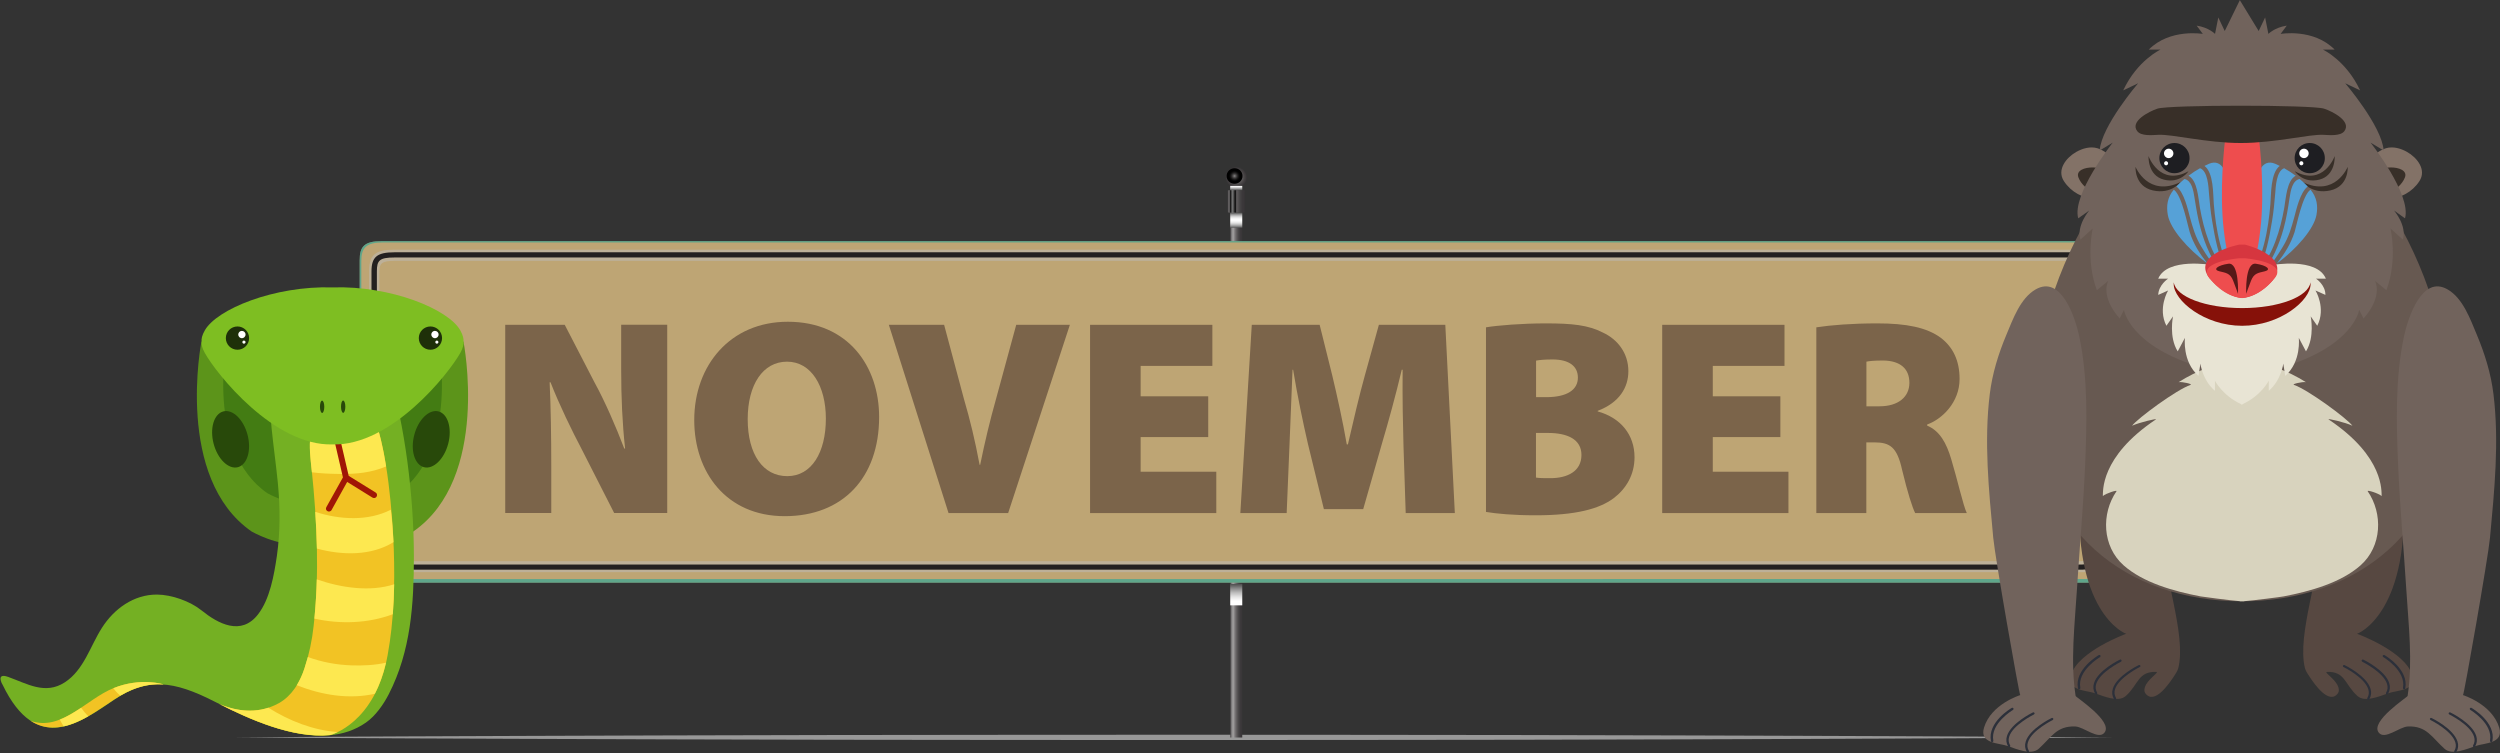 <svg width="478" height="144" viewBox="0 0 478 144" fill="none" xmlns="http://www.w3.org/2000/svg">
<rect x="0" y="0" width="478" height="144" fill="#333333" stroke="none"/>
<path d="M44.999 140.996C44.999 140.996 46.397 140.978 49.025 140.96C51.672 140.941 55.514 140.923 60.422 140.886C70.239 140.831 84.265 140.757 101.085 140.702C109.504 140.665 118.622 140.629 128.254 140.61C137.886 140.592 148.07 140.555 158.585 140.537C169.1 140.518 179.964 140.5 191.012 140.5C202.06 140.5 213.273 140.481 224.487 140.481C235.7 140.481 246.932 140.5 257.98 140.5C269.009 140.5 279.892 140.537 290.406 140.537C300.921 140.555 311.087 140.573 320.737 140.61C330.37 140.629 339.488 140.665 347.907 140.702C364.745 140.757 378.753 140.831 388.587 140.886C393.496 140.923 397.337 140.941 399.966 140.96C402.595 140.978 403.992 140.996 403.992 140.996C403.992 140.996 402.595 140.996 399.966 141.015C397.337 141.033 393.496 141.052 388.587 141.088C378.753 141.144 364.745 141.217 347.907 141.272C339.488 141.309 330.37 141.346 320.737 141.364C311.087 141.383 300.921 141.42 290.406 141.438C279.892 141.456 269.027 141.475 257.98 141.475C246.932 141.475 235.7 141.493 224.487 141.493C213.273 141.493 202.06 141.475 191.012 141.475C179.982 141.475 169.1 141.438 158.585 141.438C148.07 141.42 137.886 141.401 128.254 141.364C118.603 141.346 109.504 141.309 101.085 141.272C84.265 141.217 70.239 141.144 60.422 141.088C55.514 141.052 51.672 141.033 49.025 141.015C46.397 140.996 44.999 140.996 44.999 140.996Z" fill="#989898"/>
<path d="M237.52 35.362H235.222V141.015H237.52V35.362Z" fill="url(#paint0_linear_175_9987)"/>
<path d="M237.832 40.641C237.152 40.641 234.946 40.641 234.891 40.641C234.836 40.641 234.726 40.623 234.726 40.439C234.726 39.611 234.726 36.595 234.726 36.521C234.726 36.448 234.744 36.374 234.891 36.374C235.02 36.374 237.262 36.374 237.851 36.374C238.016 36.374 238.016 36.484 238.016 36.576C238.016 36.65 238.016 39.611 238.016 40.457C238.016 40.568 237.979 40.641 237.832 40.641Z" fill="url(#paint1_linear_175_9987)"/>
<path d="M238.365 33.891C238.365 34.976 237.465 35.84 236.362 35.84C235.259 35.84 234.358 34.976 234.358 33.891C234.358 32.805 235.259 31.941 236.362 31.941C237.465 31.941 238.365 32.824 238.365 33.891Z" fill="url(#paint2_radial_175_9987)"/>
<path opacity="0.3" d="M236.362 31.941C236.325 31.941 236.288 31.941 236.233 31.941C237.152 32.014 237.869 32.75 237.869 33.651C237.869 34.59 237.079 35.362 236.123 35.362C235.204 35.362 234.45 34.663 234.376 33.762C234.376 33.799 234.376 33.836 234.376 33.872C234.376 34.958 235.277 35.822 236.38 35.822C237.483 35.822 238.384 34.958 238.384 33.872C238.365 32.824 237.465 31.941 236.362 31.941Z" fill="url(#paint3_radial_175_9987)"/>
<path d="M237.575 33.651C237.575 34.479 236.895 35.141 236.049 35.141C235.204 35.141 234.523 34.479 234.523 33.651C234.523 32.824 235.204 32.162 236.049 32.162C236.895 32.162 237.575 32.824 237.575 33.651Z" fill="url(#paint4_radial_175_9987)"/>
<path d="M237.52 40.641H235.222V43.547H237.52V40.641Z" fill="url(#paint5_linear_175_9987)"/>
<path d="M237.52 111.659H235.222V115.742H237.52V111.659Z" fill="url(#paint6_linear_175_9987)"/>
<path d="M237.52 35.546H235.222V36.374H237.52V35.546Z" fill="url(#paint7_linear_175_9987)"/>
<path opacity="0.8" d="M236.362 36.374H235.112V40.641H236.362V36.374Z" fill="url(#paint8_linear_175_9987)"/>
<path d="M68.768 106.932C68.768 105.497 68.768 52.1 68.768 49.783C68.768 47.152 69.614 46.104 73.014 46.104C76.011 46.104 398.422 46.104 400.279 46.104C402.135 46.104 403.9 46.453 403.9 49.838C403.9 53.222 403.9 103.878 403.9 107.502C403.9 111.125 400.812 111.401 399.268 111.401C397.724 111.401 76.029 111.401 72.647 111.401C69.264 111.401 68.768 108.366 68.768 106.932Z" fill="#BEA574"/>
<path opacity="0.5" d="M403.9 107.502C403.9 103.878 403.9 53.222 403.9 49.838C403.9 46.453 402.135 46.104 400.279 46.104C398.422 46.104 76.011 46.104 73.014 46.104C69.614 46.104 68.768 47.152 68.768 49.783C68.768 52.1 68.768 105.497 68.768 106.932C68.768 108.366 69.283 111.401 72.647 111.401C76.029 111.401 397.724 111.401 399.268 111.401C400.83 111.401 403.9 111.107 403.9 107.502ZM72.886 110.721C69.577 110.721 69.081 107.704 69.081 106.288C69.081 104.872 69.081 52.321 69.081 50.022C69.081 47.41 69.926 46.361 73.254 46.361C76.195 46.361 398.128 46.361 399.948 46.361C401.768 46.361 403.496 46.711 403.496 50.059C403.496 53.406 403.496 103.253 403.496 106.84C403.496 110.426 400.481 110.702 398.955 110.702C397.448 110.721 76.195 110.721 72.886 110.721Z" fill="#00A9A2"/>
<path opacity="0.5" d="M70.588 104.964V51.696C70.588 48.753 71.783 47.741 75.331 47.741H398.091C400.15 47.741 402.007 48.054 402.007 51.733V105.387C402.007 106.766 401.657 107.778 400.94 108.459C399.948 109.415 398.532 109.415 397.613 109.397H397.448H75C70.588 109.415 70.588 106.067 70.588 104.964ZM400.077 52.248C400.077 49.875 399.433 49.875 397.852 49.875H75.57C72.831 49.875 72.537 50.353 72.537 52.211V104.467C72.537 106.27 72.978 107.3 75.239 107.3H397.393C398.165 107.3 399.01 107.3 399.525 106.821C399.893 106.454 400.077 105.81 400.077 104.89V52.248Z" fill="#BCBCBC"/>
<path d="M71.029 104.798V51.88C71.029 49.121 72.095 48.238 75.423 48.238H397.981C399.58 48.238 401.547 48.238 401.547 51.916V105.221C401.547 106.527 401.235 107.447 400.591 108.072C399.69 108.937 398.422 108.937 397.503 108.918H397.337H75.11C71.452 108.937 71.029 106.582 71.029 104.798ZM400.536 51.916C400.536 49.231 399.58 49.231 397.981 49.231H75.441C72.5 49.231 72.059 49.82 72.059 51.88V104.798C72.059 106.693 72.573 107.943 75.11 107.943H397.521C398.312 107.943 399.286 107.943 399.893 107.373C400.334 106.95 400.554 106.233 400.554 105.221V51.916H400.536Z" fill="#232020"/>
<path d="M96.599 98.103V62.106H107.978L113.695 73.161C115.662 76.748 117.758 81.548 119.357 85.76H119.522C118.989 80.996 118.769 75.993 118.769 70.586V62.088H127.574V98.084H117.427L111.342 86.128C109.32 82.284 106.967 77.465 105.257 73.087H105.092C105.313 77.943 105.404 83.388 105.404 89.219V98.084H96.599V98.103Z" fill="#7B644A"/>
<path d="M168.089 79.727C168.089 91.315 161.159 98.691 150.037 98.691C138.879 98.691 132.739 90.304 132.739 80.316C132.739 69.85 139.633 61.518 150.625 61.518C162.225 61.518 168.089 70.107 168.089 79.727ZM142.96 80.15C142.96 86.882 145.901 91.039 150.534 91.039C155.184 91.039 157.905 86.496 157.905 80.04C157.905 73.841 155.129 69.151 150.478 69.151C145.883 69.151 142.96 73.529 142.96 80.15Z" fill="#7B644A"/>
<path d="M181.361 98.102L169.946 62.106H180.516L184.302 76.269C185.479 80.279 186.435 84.234 187.299 88.869H187.409C188.31 84.436 189.321 80.26 190.405 76.416L194.302 62.106H204.56L192.758 98.102H181.361Z" fill="#7B644A"/>
<path d="M231.012 83.571H218.089V90.193H232.556V98.102H208.42V62.106H231.803V69.96H218.089V75.772H231.012V83.571Z" fill="#7B644A"/>
<path d="M268.347 85.227C268.237 81.107 268.127 76.306 268.182 70.696H268.016C266.895 75.46 265.406 80.849 264.23 84.804L260.645 97.348H253.127L250.075 84.859C249.174 80.959 248.053 75.625 247.244 70.696H247.134C246.913 75.772 246.711 81.107 246.546 85.227L246.012 98.102H237.152L239.34 62.106H252.318L254.726 71.781C255.682 75.791 256.748 80.591 257.502 84.969H257.722C258.733 80.591 259.91 75.515 260.976 71.726L263.641 62.106H276.344L278.164 98.102H268.77L268.347 85.227Z" fill="#7B644A"/>
<path d="M284.12 62.584C286.307 62.216 291.05 61.83 295.498 61.83C300.627 61.83 303.66 62.143 306.491 63.596C309.267 64.883 311.344 67.495 311.344 70.972C311.344 74.025 309.69 76.95 305.48 78.55V78.66C309.91 79.893 312.521 83.148 312.521 87.416C312.521 90.782 310.921 93.449 308.513 95.27C305.792 97.293 301.307 98.525 293.623 98.525C289.248 98.525 286.105 98.213 284.12 97.882V62.584ZM293.678 75.938H295.609C299.708 75.938 301.693 74.485 301.693 72.204C301.693 70.07 300.094 68.728 296.84 68.728C295.241 68.728 294.322 68.838 293.697 68.948V75.938H293.678ZM293.678 91.315C294.377 91.425 295.222 91.425 296.454 91.425C299.653 91.425 302.373 90.138 302.373 86.993C302.373 83.939 299.598 82.78 295.976 82.78H293.678V91.315Z" fill="#7B644A"/>
<path d="M340.407 83.571H327.484V90.193H341.951V98.102H317.815V62.106H341.197V69.96H327.484V75.772H340.407V83.571Z" fill="#7B644A"/>
<path d="M347.3 62.584C350.021 62.161 354.139 61.83 358.936 61.83C364.433 61.83 368.385 62.584 371.106 64.608C373.403 66.373 374.672 68.93 374.672 72.462C374.672 76.95 371.308 80.15 368.477 81.162V81.382C370.885 82.394 372.153 84.693 373.073 87.784C374.194 91.462 375.37 96.704 376.051 98.102H366.179C365.646 97.035 364.745 94.258 363.679 89.825C362.723 85.503 361.381 84.583 358.385 84.583H356.841V98.102H347.282V62.584H347.3ZM356.859 77.685H359.359C362.981 77.685 365.076 75.864 365.076 73.197C365.076 70.475 363.311 68.985 360.113 68.93C358.293 68.93 357.337 69.04 356.859 69.151V77.685Z" fill="#7B644A"/>
<path d="M406.18 35.73C406.988 32.805 403.459 29.053 400.996 28.336C399.654 27.949 398.183 28.372 397.007 29.035C395.04 30.138 393.22 32.474 394.617 34.626C395.977 36.723 398.293 37.974 400.775 38.047C402.356 38.103 404.966 38.047 405.885 36.484C405.996 36.227 406.106 35.987 406.18 35.73Z" fill="#837267"/>
<path d="M405.021 37.459C406.161 36.337 404.525 33.707 402.999 32.732C402.172 32.199 401.088 32.015 400.15 32.015C398.588 31.996 396.878 32.585 397.393 33.928C397.889 35.233 399.194 36.411 400.867 37.091C401.933 37.533 403.716 38.176 404.654 37.698C404.801 37.625 404.911 37.551 405.021 37.459Z" fill="#382F28"/>
<path d="M451.033 35.73C450.224 32.805 453.772 29.053 456.217 28.336C457.559 27.949 459.029 28.372 460.206 29.035C462.173 30.138 463.993 32.474 462.595 34.626C461.235 36.723 458.919 37.974 456.437 38.047C454.856 38.103 452.246 38.047 451.327 36.484C451.198 36.227 451.106 35.987 451.033 35.73Z" fill="#837267"/>
<path d="M452.191 37.459C451.051 36.337 452.687 33.707 454.213 32.732C455.04 32.199 456.125 32.015 457.062 32.015C458.625 31.996 460.334 32.585 459.82 33.928C459.323 35.233 458 36.411 456.327 37.091C455.261 37.533 453.478 38.176 452.54 37.698C452.393 37.625 452.283 37.551 452.191 37.459Z" fill="#382F28"/>
<path d="M443.441 102.756C442.945 94.883 442.228 87.029 441.878 79.157C441.511 70.953 441.253 62.161 443.018 54.087C443.735 50.794 446.382 42.388 451.327 45.239C454.268 46.931 455.665 50.941 456.915 53.903C458.441 57.544 459.617 61.315 460.095 65.251C461.217 74.393 458.772 83.571 459.434 92.713C461.198 117.048 450.831 121.223 450.647 121.168C450.647 121.168 459.838 124.516 461.198 129.04C462.118 132.094 458.331 131.965 456.731 132.517C454.967 133.124 452.173 134.356 450.739 133.069C448.257 130.825 448.423 128.323 444.856 128.47C444.599 128.489 445.169 129.004 445.187 129.004C445.647 129.445 446.125 129.868 446.529 130.383C446.952 130.898 447.467 131.928 447.007 132.554C445.297 134.89 442.411 130.641 441.603 129.408C441.272 128.893 440.849 128.323 440.702 127.734C439.103 121.242 443.864 109.341 443.441 102.756Z" fill="#574841"/>
<path d="M452.871 133.786C452.926 133.786 453 133.731 453.018 133.675C453.386 133.05 453.459 132.369 453.239 131.671C452.485 129.224 448.441 127.238 448.276 127.164C448.165 127.109 448.037 127.164 447.981 127.256C447.926 127.366 447.981 127.495 448.073 127.532C448.11 127.55 452.117 129.518 452.816 131.781C453 132.369 452.945 132.921 452.632 133.455C452.577 133.565 452.614 133.694 452.706 133.749C452.779 133.786 452.816 133.804 452.871 133.786Z" fill="#2C303A"/>
<path d="M456.456 132.738C456.511 132.719 456.584 132.682 456.603 132.627C456.97 132.002 457.044 131.321 456.823 130.622C456.07 128.176 452.026 126.189 451.86 126.116C451.75 126.061 451.621 126.116 451.566 126.226C451.511 126.337 451.566 126.465 451.658 126.521C451.695 126.539 455.702 128.507 456.401 130.769C456.584 131.358 456.529 131.91 456.217 132.443C456.162 132.535 456.198 132.682 456.29 132.738C456.364 132.738 456.401 132.738 456.456 132.738Z" fill="#2C303A"/>
<path d="M459.673 131.781C459.783 131.781 459.875 131.708 459.893 131.597C460.573 127.992 456.106 125.362 455.904 125.252C455.794 125.196 455.665 125.233 455.592 125.325C455.537 125.435 455.573 125.564 455.684 125.638C455.72 125.656 460.077 128.231 459.452 131.524C459.434 131.652 459.507 131.763 459.636 131.781C459.654 131.763 459.673 131.781 459.673 131.781Z" fill="#2C303A"/>
<path d="M413.753 102.756C414.249 94.883 414.966 87.029 415.316 79.157C415.665 70.953 415.922 62.161 414.176 54.087C413.459 50.794 410.812 42.388 405.867 45.239C402.926 46.931 401.529 50.941 400.279 53.903C398.753 57.544 397.576 61.315 397.099 65.251C395.977 74.393 398.422 83.571 397.76 92.713C395.996 117.048 406.363 121.223 406.547 121.168C406.547 121.168 397.356 124.516 395.996 129.04C395.076 132.094 398.863 131.965 400.463 132.517C402.227 133.124 405.021 134.356 406.455 133.069C408.937 130.825 408.772 128.323 412.338 128.47C412.595 128.489 412.025 129.004 412.007 129.004C411.547 129.445 411.069 129.868 410.665 130.383C410.242 130.898 409.727 131.928 410.187 132.554C411.897 134.89 414.783 130.641 415.591 129.408C415.922 128.893 416.345 128.323 416.492 127.734C418.11 121.242 413.349 109.341 413.753 102.756Z" fill="#574841"/>
<path d="M404.341 133.786C404.286 133.786 404.213 133.731 404.194 133.675C403.827 133.05 403.753 132.369 403.974 131.671C404.727 129.224 408.771 127.238 408.937 127.164C409.047 127.109 409.176 127.164 409.231 127.256C409.286 127.366 409.231 127.495 409.139 127.532C409.102 127.55 405.095 129.518 404.396 131.781C404.213 132.369 404.268 132.921 404.58 133.455C404.635 133.565 404.599 133.694 404.507 133.749C404.433 133.786 404.378 133.804 404.341 133.786Z" fill="#2C303A"/>
<path d="M400.738 132.738C400.683 132.719 400.61 132.682 400.591 132.627C400.224 132.002 400.15 131.321 400.371 130.622C401.124 128.176 405.168 126.189 405.334 126.116C405.444 126.061 405.573 126.116 405.628 126.226C405.683 126.337 405.628 126.465 405.536 126.521C405.499 126.539 401.492 128.507 400.793 130.769C400.61 131.358 400.665 131.91 400.977 132.443C401.032 132.535 400.996 132.682 400.904 132.738C400.849 132.738 400.793 132.738 400.738 132.738Z" fill="#2C303A"/>
<path d="M397.521 131.781C397.411 131.781 397.319 131.708 397.301 131.597C396.621 127.992 401.106 125.362 401.29 125.252C401.4 125.196 401.529 125.233 401.602 125.325C401.657 125.435 401.621 125.564 401.529 125.638C401.492 125.656 397.135 128.231 397.76 131.524C397.779 131.652 397.705 131.763 397.576 131.781C397.558 131.763 397.54 131.781 397.521 131.781Z" fill="#2C303A"/>
<path d="M468.276 76.968C468.276 101.376 450.518 114.969 428.606 114.969C406.694 114.969 388.937 101.376 388.937 76.968C388.937 52.56 406.694 20.242 428.606 20.242C450.5 20.242 468.276 52.56 468.276 76.968Z" fill="#675951"/>
<path d="M455.371 94.846C455.298 94.074 455.996 87.397 445.242 80.205C444.801 79.911 448.441 80.757 449.783 81.401C448.753 80.003 441.253 74.485 438.588 73.583C438.147 73.436 440.187 72.958 440.886 73.068C437.356 70.843 433.349 69.335 429.103 68.948C429.103 68.912 429.103 68.893 429.103 68.893C428.974 68.893 428.845 68.912 428.716 68.93C428.588 68.912 428.459 68.912 428.331 68.893C428.331 68.893 428.331 68.912 428.331 68.948C424.066 69.316 420.077 70.824 416.547 73.068C417.264 72.958 419.286 73.436 418.845 73.583C416.18 74.485 408.68 80.003 407.65 81.401C408.992 80.775 412.65 79.911 412.191 80.205C401.437 87.397 402.135 94.092 402.062 94.846C402.668 94.313 404.893 93.614 404.672 93.927C401.731 98.213 401.933 104.448 406.032 108.09C409.764 111.401 415.573 113.038 420.757 114.031C421.272 114.123 426.327 114.785 428.294 114.951C428.294 114.969 428.294 114.969 428.294 114.969C428.294 114.987 428.441 114.987 428.68 114.969C428.919 114.987 429.066 114.987 429.066 114.969V114.951C431.033 114.785 436.106 114.141 436.621 114.031C441.805 113.038 447.614 111.401 451.345 108.09C455.445 104.448 455.647 98.213 452.706 93.927C452.54 93.614 454.765 94.313 455.371 94.846Z" fill="#D8D3BE"/>
<path d="M396.86 133.069C395.83 126.502 396.694 119.439 397.099 112.854C397.595 104.982 398.312 97.128 398.661 89.255C399.01 81.052 399.268 72.259 397.521 64.185C396.804 60.892 394.157 52.486 389.212 55.337C386.271 57.029 384.874 61.039 383.624 64.001C382.098 67.643 380.922 71.432 380.444 75.35C379.323 84.491 380.26 93.688 381.106 102.811C381.455 106.6 386.087 132.958 386.271 132.903C386.271 132.903 380.683 134.614 379.341 139.139C378.422 142.192 382.209 142.063 383.808 142.615C385.573 143.222 388.367 144.454 389.801 143.167C392.282 140.923 393.22 138.771 396.786 138.899C398.404 138.955 401.235 141.548 402.374 140.077C404.102 137.943 396.896 133.308 396.86 133.069Z" fill="#71635C"/>
<path d="M387.687 143.902C387.631 143.902 387.576 143.866 387.54 143.792C387.172 143.167 387.098 142.486 387.319 141.787C388.073 139.341 392.117 137.354 392.282 137.281C392.393 137.226 392.521 137.281 392.576 137.373C392.632 137.483 392.576 137.612 392.485 137.667C392.448 137.685 388.44 139.654 387.742 141.916C387.558 142.505 387.613 143.056 387.926 143.571C387.981 143.682 387.944 143.811 387.852 143.866C387.779 143.903 387.742 143.902 387.687 143.902Z" fill="#2C303A"/>
<path d="M384.102 142.836C384.047 142.836 383.973 142.799 383.955 142.725C383.587 142.1 383.514 141.419 383.734 140.72C384.488 138.274 388.532 136.287 388.698 136.214C388.808 136.159 388.937 136.214 388.992 136.306C389.047 136.416 388.992 136.545 388.9 136.6C388.863 136.619 384.856 138.587 384.157 140.849C383.973 141.438 384.029 141.989 384.341 142.523C384.396 142.633 384.359 142.762 384.268 142.817C384.194 142.836 384.157 142.854 384.102 142.836Z" fill="#2C303A"/>
<path d="M380.885 141.879C380.775 141.879 380.683 141.806 380.665 141.695C379.984 138.09 384.451 135.46 384.654 135.35C384.764 135.276 384.893 135.331 384.966 135.423C385.021 135.533 384.985 135.662 384.893 135.736C384.856 135.754 380.499 138.329 381.124 141.622C381.142 141.732 381.069 141.861 380.94 141.879C380.904 141.879 380.885 141.879 380.885 141.879Z" fill="#2C303A"/>
<path d="M460.334 133.069C461.364 126.502 460.5 119.439 460.095 112.854C459.599 104.982 458.882 97.128 458.533 89.255C458.184 81.052 457.926 72.259 459.673 64.185C460.39 60.892 463.037 52.486 467.981 55.337C470.923 57.029 472.32 61.039 473.57 64.001C475.096 67.643 476.272 71.432 476.75 75.35C477.871 84.491 476.934 93.688 476.088 102.811C475.739 106.6 471.107 132.958 470.923 132.903C470.923 132.903 476.493 134.614 477.853 139.139C478.754 142.192 474.985 142.063 473.386 142.615C471.621 143.222 468.827 144.454 467.393 143.167C464.912 140.923 463.974 138.771 460.408 138.899C458.79 138.955 455.959 141.548 454.82 140.077C453.092 137.943 460.298 133.308 460.334 133.069Z" fill="#71635C"/>
<path d="M469.507 143.902C469.562 143.902 469.636 143.866 469.654 143.792C470.022 143.167 470.096 142.486 469.875 141.787C469.121 139.341 465.077 137.354 464.912 137.281C464.801 137.226 464.673 137.281 464.618 137.373C464.562 137.483 464.618 137.612 464.71 137.667C464.746 137.685 468.754 139.654 469.452 141.916C469.636 142.505 469.581 143.056 469.268 143.571C469.213 143.682 469.25 143.811 469.342 143.866C469.415 143.903 469.471 143.902 469.507 143.902Z" fill="#2C303A"/>
<path d="M473.092 142.836C473.147 142.836 473.221 142.799 473.239 142.725C473.607 142.1 473.68 141.419 473.46 140.72C472.706 138.274 468.662 136.287 468.496 136.214C468.386 136.159 468.257 136.214 468.202 136.306C468.147 136.416 468.202 136.545 468.294 136.6C468.331 136.619 472.338 138.587 473.037 140.849C473.221 141.438 473.165 141.989 472.853 142.523C472.798 142.633 472.835 142.762 472.926 142.817C473 142.836 473.055 142.854 473.092 142.836Z" fill="#2C303A"/>
<path d="M476.327 141.879C476.438 141.879 476.529 141.806 476.548 141.695C477.228 138.09 472.743 135.46 472.559 135.35C472.449 135.276 472.32 135.331 472.246 135.423C472.191 135.533 472.228 135.662 472.32 135.736C472.357 135.754 476.713 138.329 476.088 141.622C476.07 141.732 476.143 141.861 476.272 141.879C476.29 141.879 476.309 141.879 476.327 141.879Z" fill="#2C303A"/>
<path d="M453.257 27.269L455.757 28.777C455.426 24.123 448.404 15.92 448.404 15.92L451.254 17.281C448.57 11.542 444.139 9.482 444.139 9.482H446.382C442.338 5.38 436.051 6.484 436.051 6.484L437.228 4.902C434.893 5.252 433.717 6.484 433.717 6.484L433.092 3.339L431.86 5.932L428.257 0.028L425.371 5.932L424.139 3.339L423.514 6.484C423.514 6.484 422.338 5.252 420.003 4.902L421.18 6.484C421.18 6.484 414.893 5.399 410.849 9.482H413.091C413.091 9.482 408.643 11.542 405.959 17.281L408.808 15.92C408.808 15.92 401.786 24.123 401.455 28.777L403.955 27.269C403.955 27.269 396.088 37.22 397.356 41.745L399.452 40.255C399.452 40.255 396.952 43.161 397.779 45.809L400.132 43.676C400.132 43.676 398.735 49.672 400.922 55.485L403.11 53.682C403.11 53.682 401.437 56.515 405.279 60.892L406.106 59.255C406.106 59.255 407.117 66.226 421.161 70.328L428.349 71.009H428.827L436.014 70.328C450.059 66.226 451.07 59.255 451.07 59.255L451.915 60.892C455.757 56.515 454.084 53.682 454.084 53.682L456.272 55.485C458.478 49.654 457.062 43.676 457.062 43.676L459.415 45.809C460.261 43.161 457.743 40.255 457.743 40.255L459.838 41.745C461.107 37.22 453.257 27.269 453.257 27.269Z" fill="#71635C"/>
<path d="M410.794 29.844C410.794 29.844 412.926 35.749 418.459 32.732C418.459 32.732 416.86 35.142 413.753 34.351C410.591 33.56 410.794 29.844 410.794 29.844Z" fill="#382F28"/>
<path d="M408.312 31.904C408.312 31.904 410.72 37.809 416.97 34.792C416.97 34.792 415.169 37.202 411.639 36.411C408.055 35.601 408.312 31.904 408.312 31.904Z" fill="#382F28"/>
<path d="M446.4 29.844C446.4 29.844 444.268 35.749 438.735 32.732C438.735 32.732 440.334 35.142 443.441 34.351C446.621 33.56 446.4 29.844 446.4 29.844Z" fill="#382F28"/>
<path d="M448.882 31.904C448.882 31.904 446.474 37.809 440.224 34.792C440.224 34.792 442.025 37.202 445.555 36.411C449.14 35.601 448.882 31.904 448.882 31.904Z" fill="#382F28"/>
<path d="M442.816 53.278H444.709C442.981 49.158 434.47 50.666 434.47 50.666H422.889C422.889 50.666 414.378 49.176 412.65 53.278H414.544C414.544 53.278 412.724 54.455 412.65 56.386L414.544 55.54C414.544 55.54 412.503 58.925 414.213 62.291L415.481 60.488C415.481 60.488 414.636 64.443 416.382 67.183L417.761 64.59C417.761 64.59 417.209 69.133 420.352 71.874L420.72 69.519C420.72 69.519 421.088 72.683 423.496 74.725V72.793C423.496 72.793 424.93 75.626 428.514 77.281L428.569 77.392C428.588 77.374 428.625 77.355 428.643 77.355C428.68 77.374 428.698 77.374 428.716 77.392L428.772 77.281C432.356 75.626 433.79 72.793 433.79 72.793V74.725C436.18 72.683 436.566 69.519 436.566 69.519L436.934 71.874C440.077 69.115 439.525 64.59 439.525 64.59L440.904 67.183C442.632 64.424 441.805 60.488 441.805 60.488L443.055 62.291C444.783 58.925 442.724 55.54 442.724 55.54L444.617 56.386C444.636 54.455 442.816 53.278 442.816 53.278Z" fill="#E8E4D4"/>
<path d="M428.698 58.906C421.694 58.906 415.996 56.736 415.628 53.977C415.61 54.087 415.61 54.179 415.61 54.289C415.61 57.453 421.474 62.291 428.698 62.291C435.922 62.291 441.786 57.453 441.786 54.289C441.786 54.179 441.787 54.087 441.768 53.977C441.4 56.736 435.683 58.906 428.698 58.906Z" fill="#861109"/>
<path d="M418.643 30.231C418.643 31.831 417.356 33.118 415.757 33.118C414.158 33.118 412.871 31.831 412.871 30.231C412.871 28.63 414.158 27.343 415.757 27.343C417.356 27.343 418.643 28.63 418.643 30.231Z" fill="#1E1E22"/>
<path d="M415.555 29.329C415.555 29.826 415.15 30.231 414.654 30.231C414.158 30.231 413.753 29.826 413.753 29.329C413.753 28.833 414.158 28.428 414.654 28.428C415.15 28.428 415.555 28.833 415.555 29.329Z" fill="white"/>
<path d="M414.544 31.224C414.544 31.445 414.36 31.61 414.158 31.61C413.937 31.61 413.771 31.426 413.771 31.224C413.771 31.003 413.955 30.819 414.158 30.819C414.36 30.819 414.544 31.003 414.544 31.224Z" fill="white"/>
<path d="M444.507 30.231C444.507 31.831 443.22 33.118 441.621 33.118C440.022 33.118 438.735 31.831 438.735 30.231C438.735 28.63 440.022 27.343 441.621 27.343C443.22 27.343 444.507 28.63 444.507 30.231Z" fill="#1E1E22"/>
<path d="M441.419 29.329C441.419 29.826 441.014 30.231 440.518 30.231C440.022 30.231 439.617 29.826 439.617 29.329C439.617 28.833 440.022 28.428 440.518 28.428C441.014 28.428 441.419 28.833 441.419 29.329Z" fill="white"/>
<path d="M440.408 31.224C440.408 31.445 440.224 31.61 440.022 31.61C439.801 31.61 439.636 31.426 439.636 31.224C439.636 31.003 439.82 30.819 440.022 30.819C440.224 30.819 440.408 31.003 440.408 31.224Z" fill="white"/>
<path d="M423.275 38.968C423.661 43.787 424.691 49.783 427.687 53.903C428.11 54.069 428.459 54.161 428.716 54.161L425.665 33.597C425.665 33.597 425.022 30.194 422.356 31.316C422.099 31.426 421.805 31.555 421.492 31.721C423.275 33.045 423.128 37.165 423.275 38.968Z" fill="#56A1D7"/>
<path d="M420.628 39.74C421.364 43.952 422.779 48.661 425.647 52.009C424.176 48.992 423.496 45.516 422.963 42.26C422.669 40.494 422.503 38.765 422.356 36.981C422.264 35.73 422.136 32.696 420.647 32.162C419.948 32.548 419.194 33.045 418.441 33.597C420.169 34.535 420.297 37.827 420.628 39.74Z" fill="#56A1D7"/>
<path d="M418.68 41.414C419.231 43.456 419.764 45.313 420.885 47.153C421.86 48.753 423.165 50.868 424.783 52.322C424.874 52.395 424.985 52.45 425.077 52.505C422.963 50.004 421.621 46.84 420.757 43.713C420.224 41.764 419.911 39.851 419.599 37.864C419.378 36.374 419.029 34.498 417.669 34.222C417.117 34.664 416.602 35.142 416.124 35.657C417.632 36.779 418.349 40.2 418.68 41.414Z" fill="#56A1D7"/>
<path d="M418.661 44.339C418.312 43.253 417.191 37.331 415.628 36.264C414.397 37.735 414.176 39.372 414.488 41.101C414.966 43.75 418.22 47.539 422.08 50.408C420.573 48.495 419.397 46.675 418.661 44.339Z" fill="#56A1D7"/>
<path d="M434.103 38.968C433.717 43.787 432.687 49.783 429.709 53.903C429.286 54.069 428.937 54.161 428.68 54.161L431.713 33.597C431.713 33.597 432.356 30.194 435.022 31.316C435.279 31.426 435.573 31.555 435.886 31.721C434.121 33.045 434.25 37.165 434.103 38.968Z" fill="#56A1D7"/>
<path d="M436.75 39.74C436.014 43.952 434.599 48.661 431.731 52.009C433.202 48.992 433.882 45.516 434.415 42.26C434.709 40.494 434.875 38.765 435.022 36.981C435.114 35.73 435.242 32.696 436.731 32.162C437.43 32.548 438.183 33.045 438.937 33.597C437.228 34.535 437.081 37.827 436.75 39.74Z" fill="#56A1D7"/>
<path d="M438.698 41.414C438.147 43.456 437.614 45.313 436.492 47.153C435.518 48.753 434.213 50.868 432.595 52.322C432.503 52.395 432.393 52.45 432.301 52.505C434.415 50.004 435.757 46.84 436.621 43.713C437.154 41.764 437.467 39.851 437.761 37.864C437.981 36.374 438.331 34.498 439.691 34.222C440.242 34.664 440.757 35.142 441.235 35.657C439.764 36.779 439.029 40.2 438.698 41.414Z" fill="#56A1D7"/>
<path d="M438.735 44.339C439.084 43.253 440.206 37.331 441.768 36.264C443 37.735 443.22 39.372 442.908 41.101C442.43 43.75 439.176 47.539 435.316 50.408C436.823 48.495 437.981 46.675 438.735 44.339Z" fill="#56A1D7"/>
<path d="M431.768 25.338C431.492 23.462 429.636 23.112 428.698 23.057C428.698 23.057 428.606 23.039 428.441 23.057C428.257 23.057 428.128 23.057 428.128 23.057C427.319 23.131 425.886 23.517 425.61 25.319C425.242 27.876 424.323 36.576 425.187 43.989C426.051 51.402 427.853 54.933 428.68 54.786C429.507 54.933 431.308 51.402 432.172 43.989C433.055 36.595 432.136 27.876 431.768 25.338Z" fill="#EE4D4E"/>
<path d="M429.213 46.766H428.165C428.165 46.766 418.919 48.55 422.448 53.185C422.448 53.185 425.187 56.625 428.68 56.993C432.173 56.625 434.599 53.535 434.599 53.535C438.128 48.9 429.213 46.766 429.213 46.766Z" fill="#D6363F"/>
<path d="M428.772 54.786C428.753 54.786 428.716 54.786 428.698 54.786C428.68 54.786 428.643 54.786 428.625 54.786H428.772Z" fill="white" stroke="#1D1D1B" stroke-miterlimit="10" stroke-linecap="round" stroke-linejoin="round"/>
<path d="M429.213 49.378H428.165C428.165 49.378 419.249 50.077 422.761 53.535C422.761 53.535 425.169 56.717 428.68 56.993C432.172 56.717 434.599 53.535 434.599 53.535C438.128 50.095 429.213 49.378 429.213 49.378Z" fill="#EE4D4E"/>
<path d="M427.908 56.184C427.908 56.184 428.183 50.096 426.051 50.427C423.937 50.739 423.073 51.549 424.305 51.861C425.536 52.174 426.4 52.192 426.97 53.645C427.54 55.08 427.908 56.184 427.908 56.184Z" fill="#561918"/>
<path d="M429.47 56.184C429.47 56.184 429.194 50.096 431.327 50.427C433.441 50.739 434.305 51.549 433.073 51.861C431.841 52.174 430.978 52.192 430.408 53.645C429.838 55.08 429.47 56.184 429.47 56.184Z" fill="#561918"/>
<path d="M444.36 20.776C442.099 20.022 414.746 20.022 412.485 20.776C410.867 21.328 407.191 23.204 408.643 25.08C409.396 26.055 411.474 25.834 412.65 25.779C415.352 25.632 421.897 27.343 428.441 27.343C434.985 27.343 441.529 25.632 444.231 25.779C445.408 25.834 447.485 26.055 448.239 25.08C449.654 23.186 445.996 21.309 444.36 20.776Z" fill="#382F28"/>
<path d="M38.51 65.325L41.415 63.964H85.717L88.621 65.325C88.621 65.325 93.787 91.425 79.007 101.634C79.007 101.634 74.044 104.467 69.853 103.988H57.297C53.088 104.467 48.124 101.634 48.124 101.634C33.363 91.425 38.51 65.325 38.51 65.325Z" fill="#5C941A"/>
<path d="M43.382 65.049L45.735 63.945H81.452L83.805 65.049C83.805 65.049 87.96 86.091 76.048 94.313C76.048 94.313 72.059 96.594 68.658 96.208H58.529C55.128 96.594 51.139 94.313 51.139 94.313C39.209 86.11 43.382 65.049 43.382 65.049Z" fill="#437C13"/>
<path d="M1.562 129.427C5.201 130.733 8.639 132.885 12.37 130.475C16.047 128.103 17.242 123.541 19.485 120.046C21.801 116.404 25.569 113.664 30.018 113.682C32.812 113.7 36.36 114.951 38.547 116.717C41.691 119.255 46.102 121.628 49.319 117.489C51.617 114.546 52.408 109.893 52.941 106.288C53.603 101.653 53.566 96.999 53.125 92.345C52.463 85.54 51.139 78.532 51.636 71.634C59.209 71.469 66.764 71.248 74.338 71.174C77.408 81.272 79.136 94.847 79.136 106.398C79.136 115.485 78.566 124.479 74.338 132.719C73.327 134.687 71.82 136.858 69.981 138.145C61.544 144.068 48.897 138.182 41.011 134.136C33.161 130.126 28.198 129.537 21.893 133.749C15.587 137.962 7.095 144.657 0.477 130.88C0.422 130.862 -0.828 128.562 1.562 129.427Z" fill="#74B023"/>
<path d="M53.345 134.43C55.827 133.032 57.352 130.438 58.217 127.827C59.081 125.196 59.669 122.456 59.963 119.715C61.103 109.598 60.625 99.813 59.595 89.789C59.191 85.834 58.29 79.856 63.125 79.323C66.985 78.881 70.184 76.582 71.562 79.985C74.062 86.147 75.073 98.489 75.294 105.074C75.514 111.806 75.331 118.611 74.117 125.251C71.728 138.348 63.29 140.5 63.069 140.555C55.937 141.217 47.794 137.575 41.893 134.595C44.338 135.644 48.841 136.95 53.345 134.43Z" fill="#F2C324"/>
<path d="M64.816 90.616C63.106 90.598 61.36 90.524 59.632 90.303C59.614 90.12 59.595 89.954 59.577 89.77C59.172 85.815 58.272 79.838 63.106 79.304C66.967 78.863 70.165 76.563 71.544 79.966C72.518 82.339 73.253 85.65 73.823 89.181C70.974 90.395 68.051 90.671 64.816 90.616Z" fill="#FDE850"/>
<path d="M21.727 131.56C26.948 129.463 31.286 130.861 31.286 130.861C28.106 130.622 25.165 131.523 21.856 133.731C17.168 136.858 11.286 141.364 5.845 137.814C11.745 139.911 16.488 133.657 21.727 131.56Z" fill="#F2C324"/>
<path d="M60.588 104.89C60.533 102.554 60.441 100.199 60.275 97.863C65 99.408 70.423 99.666 74.724 97.459C74.981 99.537 75.129 101.597 75.239 103.657C70.974 106.287 65.533 106.214 60.588 104.89Z" fill="#FDE850"/>
<path d="M60.11 118.28C60.349 115.76 60.514 113.259 60.569 110.775C65.294 112.412 70.809 113.203 75.368 111.713C75.331 113.626 75.257 115.539 75.11 117.434C70.404 119.2 65.092 119.384 60.11 118.28Z" fill="#FDE850"/>
<path d="M51.305 135.312C55.367 137.869 59.908 139.635 64.558 139.966C63.694 140.389 63.125 140.536 63.069 140.536C55.937 141.198 47.794 137.556 41.893 134.577C43.97 135.478 47.536 136.563 51.305 135.312Z" fill="#FDE850"/>
<path d="M56.746 131.008C57.353 130.015 57.849 128.912 58.198 127.826C58.437 127.091 58.658 126.355 58.86 125.619C61.525 126.594 64.375 127.127 67.206 127.219C69.264 127.293 71.617 127.201 73.805 126.704C73.254 129.059 72.518 131.008 71.673 132.645C66.856 133.749 61.562 132.94 56.746 131.008Z" fill="#FDE850"/>
<path d="M21.672 131.579C21.69 131.579 21.709 131.56 21.727 131.56C26.948 129.463 31.286 130.861 31.286 130.861C28.474 130.659 25.845 131.339 22.977 133.013C22.481 132.572 22.04 132.094 21.672 131.579Z" fill="#FDE850"/>
<path d="M11.433 137.593C12.83 137.042 14.172 136.214 15.514 135.331C15.918 135.901 16.378 136.453 16.874 136.95C15.348 137.814 13.768 138.532 12.168 138.881C11.911 138.458 11.654 138.035 11.433 137.593Z" fill="#FDE850"/>
<path d="M62.389 96.981L65.57 91.278L63.345 81.677C63.272 81.364 63.474 81.07 63.768 80.978C64.081 80.904 64.393 81.107 64.448 81.401L66.672 90.984L71.82 94.166C72.095 94.332 72.169 94.681 72.003 94.957C71.838 95.233 71.489 95.307 71.213 95.141L66.378 92.143L63.4 97.514C63.327 97.661 63.18 97.753 63.033 97.79C62.904 97.827 62.757 97.808 62.628 97.735C62.334 97.606 62.242 97.256 62.389 96.981Z" fill="#A01606"/>
<path d="M39.136 63.21C41.378 59.145 52.408 54.602 63.584 54.951C74.761 54.583 85.809 59.145 88.033 63.21C88.529 64.111 88.676 64.792 88.621 65.325C88.676 65.859 88.529 66.557 88.033 67.44C85.79 71.487 74.761 85.319 63.584 84.969C52.408 85.319 41.36 71.487 39.136 67.44C38.639 66.539 38.492 65.859 38.547 65.325C38.474 64.792 38.639 64.093 39.136 63.21Z" fill="#7EBE22"/>
<path d="M65.202 77.759C65.202 78.403 65.386 78.936 65.625 78.936C65.845 78.936 66.029 78.403 66.029 77.759C66.029 77.115 65.845 76.582 65.606 76.582C65.367 76.582 65.202 77.097 65.202 77.759Z" fill="#28490A"/>
<path d="M61.176 77.778C61.176 78.422 61.36 78.955 61.599 78.955C61.82 78.955 62.003 78.422 62.003 77.778C62.003 77.134 61.82 76.601 61.581 76.601C61.342 76.601 61.176 77.134 61.176 77.778Z" fill="#28490A"/>
<path d="M82.298 66.87C83.526 66.87 84.522 65.874 84.522 64.645C84.522 63.415 83.526 62.419 82.298 62.419C81.069 62.419 80.073 63.415 80.073 64.645C80.073 65.874 81.069 66.87 82.298 66.87Z" fill="#1E3009"/>
<path d="M82.463 63.964C82.463 64.35 82.776 64.663 83.162 64.663C83.548 64.663 83.86 64.35 83.86 63.964C83.86 63.578 83.548 63.265 83.162 63.265C82.757 63.265 82.463 63.578 82.463 63.964Z" fill="white"/>
<path d="M83.235 65.417C83.235 65.582 83.364 65.711 83.529 65.711C83.695 65.711 83.823 65.582 83.823 65.417C83.823 65.251 83.695 65.123 83.529 65.123C83.364 65.104 83.235 65.251 83.235 65.417Z" fill="white"/>
<path d="M45.404 66.87C46.632 66.87 47.628 65.874 47.628 64.645C47.628 63.415 46.632 62.419 45.404 62.419C44.175 62.419 43.18 63.415 43.18 64.645C43.18 65.874 44.175 66.87 45.404 66.87Z" fill="#1E3009"/>
<path d="M45.551 63.964C45.551 64.35 45.864 64.663 46.249 64.663C46.636 64.663 46.948 64.35 46.948 63.964C46.948 63.578 46.636 63.265 46.249 63.265C45.864 63.265 45.551 63.578 45.551 63.964Z" fill="white"/>
<path d="M46.342 65.417C46.342 65.582 46.47 65.711 46.636 65.711C46.801 65.711 46.948 65.582 46.948 65.417C46.948 65.251 46.819 65.123 46.636 65.123C46.47 65.104 46.342 65.251 46.342 65.417Z" fill="white"/>
<path d="M79.209 83.148C78.437 86.091 79.264 88.85 81.066 89.329C82.849 89.788 84.926 87.784 85.698 84.841C86.471 81.898 85.643 79.139 83.842 78.66C82.059 78.201 79.981 80.205 79.209 83.148Z" fill="#28490A"/>
<path d="M47.334 83.148C48.106 86.091 47.279 88.85 45.477 89.329C43.694 89.788 41.617 87.784 40.845 84.841C40.073 81.898 40.9 79.139 42.702 78.66C44.503 78.201 46.562 80.205 47.334 83.148Z" fill="#28490A"/>
<defs>
<linearGradient id="paint0_linear_175_9987" x1="235.175" y1="88.176" x2="237.503" y2="88.176" gradientUnits="userSpaceOnUse">
<stop stop-color="#383537"/>
<stop offset="0.045" stop-color="#545152"/>
<stop offset="0.108" stop-color="#747273"/>
<stop offset="0.169" stop-color="#8C8A8A"/>
<stop offset="0.225" stop-color="#9A9898"/>
<stop offset="0.273" stop-color="#9F9D9D"/>
<stop offset="0.297" stop-color="#989696"/>
<stop offset="0.433" stop-color="#767374"/>
<stop offset="0.572" stop-color="#5B5859"/>
<stop offset="0.712" stop-color="#474546"/>
<stop offset="0.854" stop-color="#3C393B"/>
<stop offset="1" stop-color="#383537"/>
</linearGradient>
<linearGradient id="paint1_linear_175_9987" x1="234.663" y1="38.51" x2="237.989" y2="38.51" gradientUnits="userSpaceOnUse">
<stop stop-color="#383537"/>
<stop offset="0.045" stop-color="#545152"/>
<stop offset="0.108" stop-color="#747273"/>
<stop offset="0.169" stop-color="#8C8A8A"/>
<stop offset="0.225" stop-color="#9A9898"/>
<stop offset="0.273" stop-color="#9F9D9D"/>
<stop offset="0.297" stop-color="#989696"/>
<stop offset="0.433" stop-color="#767374"/>
<stop offset="0.572" stop-color="#5B5859"/>
<stop offset="0.712" stop-color="#474546"/>
<stop offset="0.854" stop-color="#3C393B"/>
<stop offset="1" stop-color="#383537"/>
</linearGradient>
<radialGradient id="paint2_radial_175_9987" cx="0" cy="0" r="1" gradientUnits="userSpaceOnUse" gradientTransform="translate(236.366 33.898) scale(1.998 1.954)">
<stop stop-color="#9F9D9D"/>
<stop offset="0.142" stop-color="#8C8A8B"/>
<stop offset="0.53" stop-color="#5F5C5D"/>
<stop offset="0.828" stop-color="#434041"/>
<stop offset="1" stop-color="#383537"/>
</radialGradient>
<radialGradient id="paint3_radial_175_9987" cx="0" cy="0" r="1" gradientUnits="userSpaceOnUse" gradientTransform="translate(236.366 33.898) scale(1.998 1.954)">
<stop stop-color="#9F9D9D"/>
<stop offset="0.142" stop-color="#8C8A8B"/>
<stop offset="0.53" stop-color="#5F5C5D"/>
<stop offset="0.828" stop-color="#434041"/>
<stop offset="1" stop-color="#383537"/>
</radialGradient>
<radialGradient id="paint4_radial_175_9987" cx="0" cy="0" r="1" gradientUnits="userSpaceOnUse" gradientTransform="translate(236.043 33.648) scale(1.487 1.455)">
<stop stop-color="#878585"/>
<stop offset="0.012" stop-color="#838282"/>
<stop offset="0.182" stop-color="#555353"/>
<stop offset="0.345" stop-color="#302F2F"/>
<stop offset="0.495" stop-color="#161515"/>
<stop offset="0.63" stop-color="#060606"/>
<stop offset="0.735"/>
</radialGradient>
<linearGradient id="paint5_linear_175_9987" x1="236.367" y1="40.672" x2="236.367" y2="43.578" gradientUnits="userSpaceOnUse">
<stop stop-color="#505050"/>
<stop offset="0.028" stop-color="#626262"/>
<stop offset="0.107" stop-color="#929292"/>
<stop offset="0.186" stop-color="#B9B9B9"/>
<stop offset="0.264" stop-color="#D8D8D8"/>
<stop offset="0.339" stop-color="#EDEDED"/>
<stop offset="0.412" stop-color="#FBFBFB"/>
<stop offset="0.479" stop-color="white"/>
<stop offset="0.55" stop-color="#FAFAFA"/>
<stop offset="0.629" stop-color="#EDEDED"/>
<stop offset="0.713" stop-color="#D6D6D6"/>
<stop offset="0.799" stop-color="#B7B7B7"/>
<stop offset="0.887" stop-color="#8F8F8F"/>
<stop offset="0.976" stop-color="#5E5E5E"/>
<stop offset="1" stop-color="#505050"/>
</linearGradient>
<linearGradient id="paint6_linear_175_9987" x1="236.373" y1="111.69" x2="236.373" y2="115.013" gradientUnits="userSpaceOnUse">
<stop stop-color="#505050"/>
<stop offset="0.259" stop-color="#8C8C8C"/>
<stop offset="0.502" stop-color="#BEBEBE"/>
<stop offset="0.715" stop-color="#E1E1E1"/>
<stop offset="0.888" stop-color="#F7F7F7"/>
<stop offset="1" stop-color="white"/>
</linearGradient>
<linearGradient id="paint7_linear_175_9987" x1="236.366" y1="36.363" x2="236.366" y2="35.542" gradientUnits="userSpaceOnUse">
<stop stop-color="#505050"/>
<stop offset="0.259" stop-color="#8C8C8C"/>
<stop offset="0.502" stop-color="#BEBEBE"/>
<stop offset="0.715" stop-color="#E1E1E1"/>
<stop offset="0.888" stop-color="#F7F7F7"/>
<stop offset="1" stop-color="white"/>
</linearGradient>
<linearGradient id="paint8_linear_175_9987" x1="235.155" y1="38.51" x2="236.336" y2="38.51" gradientUnits="userSpaceOnUse">
<stop offset="0.115"/>
<stop offset="0.208" stop-color="#242424"/>
<stop offset="0.329" stop-color="#4C4C4C"/>
<stop offset="0.424" stop-color="#656565"/>
<stop offset="0.483" stop-color="#6E6E6E"/>
<stop offset="0.489" stop-color="#6B6B6B"/>
<stop offset="0.608" stop-color="#3D3D3D"/>
<stop offset="0.713" stop-color="#1C1C1C"/>
<stop offset="0.8" stop-color="#070707"/>
<stop offset="0.859"/>
</linearGradient>
</defs>
</svg>
